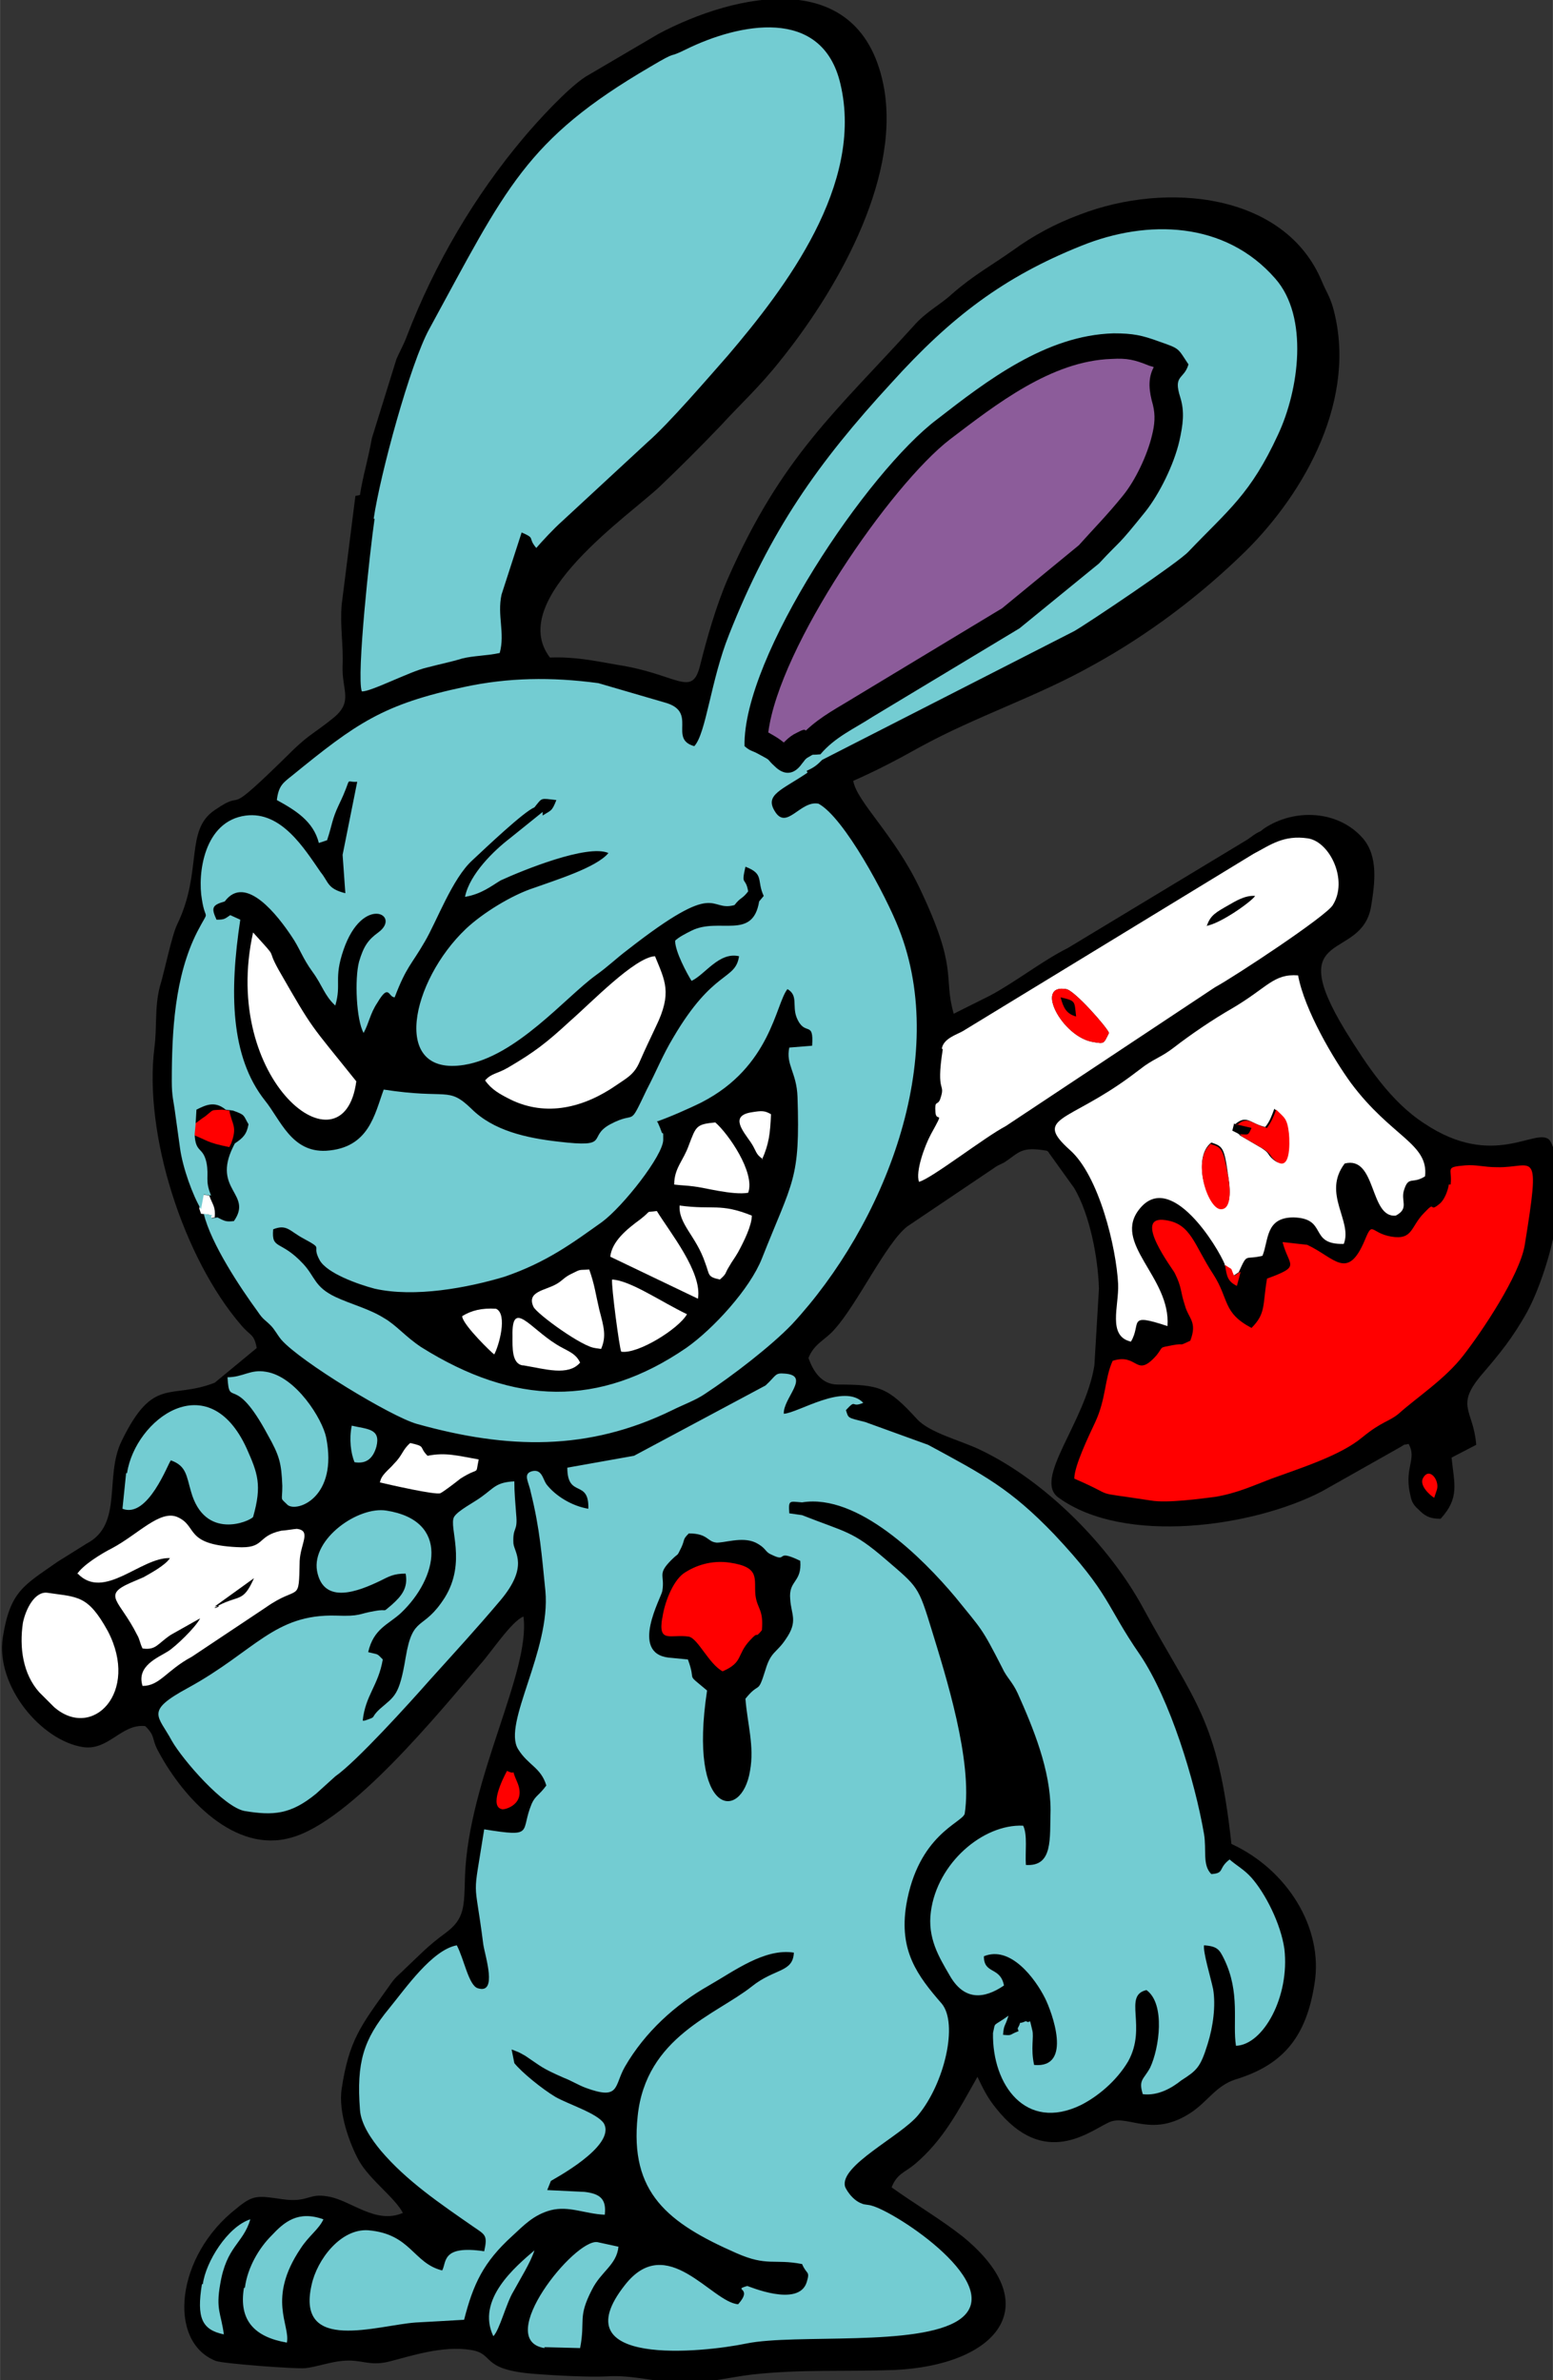 <?xml version="1.0" encoding="UTF-8"?>
<!DOCTYPE svg PUBLIC "-//W3C//DTD SVG 1.1//EN" "http://www.w3.org/Graphics/SVG/1.1/DTD/svg11.dtd">
<!-- Creator: CorelDRAW -->
<svg xmlns="http://www.w3.org/2000/svg" xml:space="preserve" width="9.579mm" height="14.683mm" version="1.1" style="shape-rendering:geometricPrecision; text-rendering:geometricPrecision; image-rendering:optimizeQuality; fill-rule:evenodd; clip-rule:evenodd"
viewBox="0 0 17 26.06"
 xmlns:xlink="http://www.w3.org/1999/xlink"
 xmlns:xodm="http://www.corel.com/coreldraw/odm/2003">
 <rect x="0" y="0" width="17" height="26.06" fill="#333333" stroke="none"/>
 <defs>
  <style type="text/css">
   <![CDATA[
    .fil0 {fill:black}
    .fil4 {fill:#73CCD2}
    .fil1 {fill:#8C5C9A}
    .fil2 {fill:red}
    .fil3 {fill:white}
   ]]>
  </style>
 </defs>
 <g id="Camada_x0020_1">
  <g id="Figs_Desenho_VarCor_016">
   <path class="fil0" d="M3.89 5.43l-0.15 1.19c-0.02,0.24 0.02,0.44 0.01,0.67 -0.01,0.27 0.12,0.39 -0.1,0.57 -0.21,0.17 -0.25,0.17 -0.43,0.34 -0.85,0.84 -0.48,0.4 -0.87,0.67 -0.33,0.22 -0.13,0.67 -0.41,1.25 -0.06,0.12 -0.14,0.52 -0.19,0.68 -0.06,0.23 -0.03,0.44 -0.06,0.67 -0.12,0.95 0.32,2.31 0.95,3.04 0.1,0.12 0.14,0.09 0.17,0.25l-0.46 0.38c-0.49,0.19 -0.67,-0.08 -1.02,0.64 -0.19,0.39 0.02,0.91 -0.38,1.12l-0.32 0.2c-0.37,0.26 -0.52,0.32 -0.6,0.83 -0.08,0.53 0.42,1.13 0.88,1.2 0.28,0.04 0.42,-0.26 0.68,-0.23 0.12,0.12 0.06,0.13 0.15,0.29 0.27,0.5 0.83,1.11 1.45,0.93 0.65,-0.18 1.61,-1.36 2.07,-1.9 0.11,-0.12 0.34,-0.47 0.47,-0.52 0.08,0.61 -0.6,1.77 -0.64,2.84 -0.01,0.34 0,0.47 -0.22,0.63 -0.19,0.14 -0.26,0.22 -0.43,0.38 -0.1,0.1 -0.1,0.08 -0.19,0.21 -0.3,0.42 -0.43,0.58 -0.51,1.11 -0.04,0.26 0.09,0.61 0.19,0.79 0.12,0.21 0.39,0.4 0.48,0.57 -0.3,0.13 -0.57,-0.14 -0.82,-0.18 -0.22,-0.04 -0.21,0.07 -0.5,0.03 -0.27,-0.04 -0.32,-0.05 -0.5,0.1 -0.67,0.52 -0.76,1.46 -0.23,1.67 0.07,0.03 0.87,0.09 0.98,0.08 0.11,-0.01 0.28,-0.07 0.41,-0.08 0.21,-0.02 0.28,0.06 0.5,0.01 0.24,-0.06 0.59,-0.18 0.9,-0.13 0.27,0.04 0.1,0.21 0.67,0.26 0.24,0.02 0.63,0.04 0.82,0.03 0.29,-0.02 0.55,0.07 0.85,0.07 0.28,-0 0.49,-0.06 0.74,-0.09 0.54,-0.06 1,-0.03 1.56,-0.05 1.1,-0.05 1.69,-0.69 0.75,-1.46 -0.24,-0.19 -0.53,-0.36 -0.78,-0.54 0.06,-0.15 0.14,-0.16 0.25,-0.25 0.32,-0.27 0.48,-0.59 0.69,-0.96 0.09,0.19 0.13,0.26 0.25,0.4 0.53,0.61 1.02,0.16 1.21,0.09 0.2,-0.07 0.46,0.18 0.88,-0.1 0.18,-0.12 0.27,-0.29 0.48,-0.36 0.53,-0.16 0.78,-0.47 0.87,-1.05 0.1,-0.61 -0.3,-1.25 -0.91,-1.53 -0.15,-1.38 -0.4,-1.54 -0.97,-2.59 -0.37,-0.68 -1.07,-1.39 -1.79,-1.73 -0.21,-0.1 -0.54,-0.18 -0.68,-0.33 -0.32,-0.35 -0.41,-0.38 -0.87,-0.38 -0.18,0 -0.27,-0.15 -0.32,-0.29 0.06,-0.16 0.19,-0.2 0.29,-0.32 0.25,-0.28 0.56,-0.94 0.79,-1.12l0.95 -0.64c0.04,-0.03 0.05,-0.03 0.11,-0.06 0.17,-0.11 0.18,-0.18 0.47,-0.13 0.01,0.01 0.02,0.01 0.02,0.02l0.28 0.39c0.17,0.29 0.26,0.76 0.27,1.1l-0.05 0.84c-0.1,0.63 -0.68,1.25 -0.39,1.45 0.72,0.52 2.13,0.32 2.88,-0.07l0.85 -0.48c0.09,-0.05 0.01,-0.02 0.1,-0.04 0.09,0.16 -0.04,0.25 0.01,0.52 0.02,0.09 0.02,0.13 0.1,0.2 0.06,0.06 0.11,0.1 0.24,0.1 0.21,-0.23 0.15,-0.38 0.12,-0.67l0.27 -0.14c-0.03,-0.39 -0.24,-0.42 0.07,-0.78 0.18,-0.21 0.33,-0.39 0.49,-0.68 0.13,-0.24 0.26,-0.64 0.31,-0.94 0.04,-0.24 0.05,-0.78 -0.07,-0.94 -0.15,-0.14 -0.61,0.33 -1.37,-0.18 -0.37,-0.24 -0.63,-0.64 -0.86,-1.01 -0.7,-1.15 0.18,-0.75 0.28,-1.37 0.04,-0.25 0.08,-0.54 -0.09,-0.74 -0.27,-0.31 -0.75,-0.33 -1.08,-0.11 -0.03,0.02 -0.03,0.03 -0.06,0.04 -0.04,0.02 -0.08,0.05 -0.12,0.08l-1.97 1.19c-0.28,0.14 -0.57,0.37 -0.85,0.52l-0.4 0.2c-0.12,-0.42 0.06,-0.47 -0.38,-1.39 -0.28,-0.58 -0.68,-0.93 -0.72,-1.16 0.25,-0.11 0.48,-0.23 0.73,-0.37 0.62,-0.34 1.28,-0.55 1.9,-0.9 0.6,-0.33 1.17,-0.76 1.66,-1.24 0.66,-0.65 1.24,-1.69 0.96,-2.68 -0.04,-0.13 -0.07,-0.16 -0.12,-0.28 -0.4,-0.96 -1.69,-1.1 -2.65,-0.73 -0.27,0.1 -0.51,0.23 -0.73,0.39 -0.24,0.17 -0.43,0.27 -0.67,0.48 -0.13,0.12 -0.28,0.19 -0.42,0.35 -0.84,0.93 -1.44,1.42 -2.03,2.76 -0.13,0.3 -0.23,0.65 -0.31,0.97 -0.09,0.34 -0.25,0.08 -0.9,-0.02 -0.28,-0.05 -0.48,-0.09 -0.74,-0.08 -0.49,-0.64 0.89,-1.57 1.21,-1.88 0.23,-0.22 0.43,-0.42 0.66,-0.66 0.21,-0.23 0.43,-0.43 0.65,-0.71 0.59,-0.73 1.31,-1.95 1.14,-2.97 -0.24,-1.38 -1.64,-1.05 -2.47,-0.61l-0.8 0.47c-0.2,0.13 -0.52,0.48 -0.68,0.67 -0.53,0.63 -0.97,1.37 -1.28,2.18 -0.03,0.08 -0.07,0.15 -0.11,0.24l-0.27 0.87c-0.04,0.23 -0.1,0.42 -0.13,0.62z"/>
   <path class="fil1" d="M8.82 8c0.17,-0.16 0.35,-0.25 0.56,-0.38l1.59 -0.96 0.84 -0.69c0.17,-0.19 0.31,-0.33 0.48,-0.54 0.14,-0.17 0.27,-0.45 0.32,-0.66 0.03,-0.12 0.04,-0.22 0.01,-0.34 -0.04,-0.14 -0.06,-0.28 0.01,-0.41 -0.02,-0.01 -0.04,-0.01 -0.06,-0.02 -0.15,-0.06 -0.23,-0.08 -0.4,-0.07 -0.66,0.02 -1.27,0.5 -1.77,0.88 -0.65,0.5 -1.87,2.27 -1.99,3.21 0,0 0,0 0,0 0.09,0.05 0.12,0.07 0.17,0.11 0.03,-0.03 0.06,-0.06 0.11,-0.09 0.06,-0.03 0.09,-0.05 0.12,-0.05z"/>
   <path class="fil2" d="M15.86 12.97c-0.01,0.07 -0.05,0.17 -0.1,0.21 -0.13,0.11 -0.03,-0.05 -0.17,0.1 -0.15,0.15 -0.12,0.3 -0.36,0.26 -0.23,-0.04 -0.2,-0.18 -0.29,0.04 -0.19,0.45 -0.33,0.19 -0.63,0.05l-0.27 -0.03c0.07,0.27 0.21,0.26 -0.17,0.4 -0.05,0.29 -0.01,0.38 -0.17,0.54 -0.32,-0.17 -0.24,-0.31 -0.42,-0.59 -0.21,-0.32 -0.24,-0.55 -0.52,-0.59 -0.38,-0.06 0.09,0.55 0.1,0.58 0.08,0.16 0.06,0.2 0.11,0.35 0.04,0.15 0.14,0.18 0.06,0.39 -0.15,0.07 -0.04,0.02 -0.2,0.05 -0.15,0.03 -0.09,0.01 -0.17,0.11 -0.23,0.26 -0.2,-0.03 -0.48,0.06 -0.09,0.2 -0.07,0.41 -0.19,0.67 -0.07,0.15 -0.23,0.48 -0.23,0.62 0.51,0.22 0.13,0.13 0.84,0.24 0.18,0.03 0.54,-0.02 0.7,-0.04 0.24,-0.04 0.41,-0.12 0.62,-0.2 0.3,-0.11 0.75,-0.25 0.99,-0.45 0.22,-0.18 0.29,-0.17 0.4,-0.26 0.2,-0.18 0.51,-0.38 0.71,-0.64 0.21,-0.27 0.61,-0.87 0.67,-1.2 0.18,-1.11 0.1,-0.85 -0.3,-0.86 -0.15,-0 -0.23,-0.03 -0.35,-0.02 -0.23,0.02 -0.14,0.03 -0.16,0.21z"/>
   <path class="fil3" d="M13.44 12.85c0.02,0.1 0.06,0.39 -0.08,0.38 -0.14,-0.01 -0.32,-0.55 -0.1,-0.72 0.12,0.04 0.14,0.05 0.18,0.33zm0.08 -0.54c0.13,-0.11 0.16,-0.01 0.33,0.03 0.05,-0.06 0.07,-0.12 0.1,-0.2 0.09,0.09 0.12,0.09 0.14,0.26 0.01,0.12 0.02,0.46 -0.17,0.28 -0.05,-0.05 -0.02,-0.05 -0.11,-0.11l-0.24 -0.14c-0,-0.01 -0.01,-0.01 -0.02,-0.02l-0.06 -0.03 0.02 -0.08zm-0.12 1.54c0.1,0.07 0.05,0.01 0.1,0.12l0.06 -0.04c0.1,-0.22 0.06,-0.13 0.26,-0.18 0.07,-0.17 0.03,-0.42 0.34,-0.42 0.38,0.01 0.16,0.3 0.55,0.29 0.1,-0.25 -0.24,-0.55 0.01,-0.88 0.35,-0.09 0.27,0.6 0.56,0.57 0.15,-0.08 0.05,-0.16 0.09,-0.28 0.05,-0.16 0.09,-0.06 0.23,-0.15 0.04,-0.36 -0.37,-0.43 -0.81,-1.02 -0.19,-0.26 -0.51,-0.8 -0.58,-1.18 -0.27,-0.02 -0.33,0.13 -0.72,0.36 -0.21,0.12 -0.46,0.29 -0.64,0.43 -0.13,0.1 -0.19,0.11 -0.32,0.2l-0.16 0.12c-0.68,0.5 -1.06,0.44 -0.66,0.8 0.32,0.28 0.51,1.07 0.53,1.47 0.01,0.24 -0.12,0.57 0.14,0.63 0.12,-0.2 -0.05,-0.32 0.4,-0.17 0.04,-0.54 -0.62,-0.91 -0.3,-1.29 0.34,-0.41 0.85,0.42 0.93,0.62z"/>
   <path class="fil3" d="M11.67 10.83c0.09,0.01 0.45,0.42 0.47,0.48 -0.06,0.12 -0.05,0.12 -0.17,0.1 -0.34,-0.05 -0.65,-0.64 -0.3,-0.58zm1.54 -0.69c0.04,-0.12 0.1,-0.15 0.24,-0.23 0.07,-0.04 0.18,-0.11 0.29,-0.1 -0.04,0.06 -0.37,0.3 -0.54,0.33zm-2.89 1.35c-0.08,0.51 0.04,0.35 -0.03,0.55 -0.03,0.07 -0.06,0 -0.05,0.14 0.01,0.12 0.11,-0.05 -0.05,0.24 -0.07,0.13 -0.17,0.41 -0.13,0.52 0.13,-0.03 0.72,-0.49 0.95,-0.61l2.29 -1.52c0.22,-0.12 1.22,-0.78 1.29,-0.9 0.17,-0.27 -0.03,-0.69 -0.27,-0.73 -0.27,-0.04 -0.41,0.07 -0.6,0.17l-3.18 1.94c-0.07,0.04 -0.21,0.08 -0.23,0.19z"/>
   <path class="fil3" d="M2.78 17.28c-0.12,0.27 -0.16,0.18 -0.39,0.3 -0.13,0.07 0.1,-0.02 -0.04,0.01l0.43 -0.31zm-1.93 -0.05c0.29,0.3 0.69,-0.18 1.01,-0.17 -0.05,0.08 -0.22,0.17 -0.29,0.21l-0.14 0.06c-0.32,0.14 -0.12,0.19 0.07,0.57 0.03,0.05 0.03,0.09 0.06,0.15 0.15,0.02 0.16,-0.05 0.31,-0.15l0.32 -0.18c-0.05,0.1 -0.27,0.31 -0.35,0.36 -0.11,0.07 -0.35,0.16 -0.28,0.38 0.19,-0 0.26,-0.17 0.54,-0.32l0.81 -0.54c0.37,-0.26 0.36,-0.03 0.37,-0.51 0.01,-0.19 0.13,-0.33 -0.03,-0.35 -0.02,-0 -0.14,0.02 -0.17,0.02 -0.28,0.06 -0.17,0.2 -0.49,0.18 -0.58,-0.03 -0.42,-0.23 -0.65,-0.33 -0.19,-0.08 -0.43,0.19 -0.71,0.34 -0.12,0.06 -0.33,0.19 -0.39,0.29z"/>
   <path class="fil3" d="M5.31 11.83c0.07,0.1 0.16,0.15 0.28,0.21 0.39,0.19 0.8,0.09 1.16,-0.16 0.1,-0.07 0.19,-0.11 0.25,-0.25 0.07,-0.16 0.11,-0.24 0.18,-0.39 0.18,-0.37 0.1,-0.5 -0.01,-0.77 -0.22,0.01 -0.7,0.51 -0.93,0.71 -0.26,0.24 -0.39,0.34 -0.68,0.51 -0.12,0.07 -0.18,0.06 -0.25,0.14z"/>
   <path class="fil3" d="M3.9 11.84c-0.52,-0.65 -0.46,-0.54 -0.85,-1.22 -0.15,-0.27 0.02,-0.08 -0.28,-0.41 -0.36,1.62 0.99,2.68 1.13,1.63z"/>
   <path class="fil3" d="M0.25 17.77c-0.04,0.27 -0,0.56 0.18,0.76l0.16 0.16c0.42,0.37 0.94,-0.16 0.59,-0.83 -0.22,-0.4 -0.33,-0.37 -0.66,-0.42 -0.14,-0.02 -0.24,0.18 -0.27,0.33z"/>
   <path class="fil2" d="M7.25 17.71c-0.05,0.29 0.09,0.18 0.29,0.21 0.1,0.02 0.22,0.3 0.37,0.38 0.23,-0.1 0.15,-0.18 0.3,-0.34 0.11,-0.12 0.04,-0 0.13,-0.11 0.02,-0.23 -0.05,-0.23 -0.07,-0.38 -0.02,-0.18 0.06,-0.31 -0.28,-0.36 -0.2,-0.03 -0.38,0.03 -0.51,0.12 -0.12,0.09 -0.21,0.33 -0.23,0.49z"/>
   <path class="fil3" d="M6.68 13.76l0.96 0.46c0.05,-0.29 -0.31,-0.73 -0.45,-0.96 -0.14,0.02 -0.04,-0.02 -0.18,0.09 -0.15,0.11 -0.31,0.24 -0.33,0.41z"/>
   <path class="fil3" d="M7.38 12.97c0.08,0.01 0.14,0.01 0.21,0.02 0.11,0.01 0.43,0.1 0.6,0.07 0.08,-0.22 -0.22,-0.65 -0.36,-0.77 -0.21,0.02 -0.21,0.04 -0.29,0.25 -0.06,0.17 -0.16,0.25 -0.16,0.43z"/>
   <path class="fil3" d="M6.51 14.76l0.07 0.01c0.06,-0.14 0.03,-0.24 -0.02,-0.43 -0.04,-0.17 -0.05,-0.27 -0.11,-0.44 -0.12,0.01 -0.08,-0.01 -0.2,0.05 -0.08,0.04 -0.09,0.07 -0.16,0.11 -0.12,0.07 -0.33,0.08 -0.25,0.25 0.04,0.08 0.55,0.45 0.68,0.45z"/>
   <path class="fil3" d="M7.44 13.19c-0.02,0.21 0.18,0.34 0.28,0.64 0.05,0.13 0.02,0.15 0.16,0.18 0.08,-0.07 0.05,-0.06 0.1,-0.14 0.04,-0.07 0.06,-0.09 0.1,-0.16 0.06,-0.11 0.15,-0.29 0.15,-0.4 -0.35,-0.14 -0.42,-0.06 -0.79,-0.11z"/>
   <path class="fil3" d="M6.8 14.8c0.18,0.03 0.63,-0.25 0.72,-0.41 -0.29,-0.14 -0.62,-0.37 -0.82,-0.38 -0.01,0.07 0.08,0.75 0.1,0.79z"/>
   <path class="fil3" d="M4.15 16.23c0.13,0.03 0.61,0.14 0.67,0.12 0.04,-0.02 0.17,-0.12 0.22,-0.16 0.22,-0.14 0.16,-0.02 0.2,-0.21 -0.23,-0.04 -0.36,-0.08 -0.56,-0.04 -0.1,-0.1 -0.01,-0.1 -0.19,-0.14 -0.09,0.08 -0.08,0.13 -0.18,0.23 -0.05,0.06 -0.14,0.12 -0.15,0.2z"/>
   <path class="fil3" d="M5.73 14.95c0.24,0.04 0.49,0.12 0.62,-0.03 -0.05,-0.11 -0.15,-0.13 -0.26,-0.2 -0.29,-0.18 -0.49,-0.5 -0.48,-0.09 0,0.12 -0.01,0.3 0.11,0.32z"/>
   <path class="fil2" d="M11.78 11.13c-0.11,-0.03 -0.14,-0.1 -0.17,-0.21 0.17,0.04 0.15,0.04 0.17,0.21zm0.19 0.28c0.12,0.02 0.11,0.02 0.17,-0.1 -0.02,-0.06 -0.38,-0.47 -0.47,-0.48 -0.35,-0.06 -0.04,0.53 0.3,0.58z"/>
   <path class="fil2" d="M13.53 12.31l0.17 0.04c-0.04,0.09 -0.03,0.07 -0.13,0.07 0.01,0.01 0.02,0.01 0.02,0.02l0.24 0.14c0.09,0.06 0.06,0.06 0.11,0.11 0.19,0.18 0.18,-0.17 0.17,-0.28 -0.02,-0.17 -0.05,-0.17 -0.14,-0.26 -0.03,0.08 -0.05,0.13 -0.1,0.2 -0.17,-0.04 -0.21,-0.14 -0.33,-0.03z"/>
   <path class="fil2" d="M13.26 12.52c-0.22,0.17 -0.04,0.71 0.1,0.72 0.14,0.01 0.1,-0.28 0.08,-0.38 -0.05,-0.28 -0.07,-0.3 -0.18,-0.33z"/>
   <path class="fil2" d="M2.11 12.32l-0.01 0.1c0.18,0.07 0.16,0.09 0.41,0.14l0.02 -0.04c0.07,-0.19 0.01,-0.2 -0.02,-0.36l-0.08 -0.01c-0.13,0.01 -0.08,-0.01 -0.18,0.07 -0.06,0.04 -0.08,0.06 -0.14,0.1z"/>
   <path class="fil3" d="M5.06 14.42c0.02,0.1 0.33,0.4 0.35,0.41 0.05,-0.09 0.15,-0.44 0.02,-0.5 -0.16,-0.01 -0.27,0.02 -0.37,0.08z"/>
   <path class="fil3" d="M8.34 12.7c0.08,-0.18 0.09,-0.29 0.1,-0.5 -0.07,-0.04 -0.1,-0.04 -0.22,-0.02 -0.23,0.04 -0.09,0.2 0,0.33 0.06,0.09 0.05,0.13 0.13,0.18z"/>
   <path class="fil2" d="M5.49 19.81c0.03,0.01 0.28,-0.05 0.17,-0.3 -0.08,-0.18 0.01,-0.06 -0.11,-0.12 -0.05,0.09 -0.2,0.4 -0.05,0.42z"/>
   <path class="fil3" d="M2.18 13.23l0.02 0.06c0.17,0.02 0.05,-0 0.09,0.05l0.06 -0.01c0.01,-0.12 -0.02,-0.13 -0.06,-0.24l-0.08 -0.01 -0.03 0.16z"/>
   <path class="fil2" d="M15.7 16.4l0.03 -0.09c0.03,-0.1 -0.08,-0.25 -0.15,-0.13 -0.05,0.08 0.07,0.19 0.12,0.22z"/>
   <path class="fil2" d="M13.57 13.93l-0.06 0.04c-0.05,-0.11 -0,-0.05 -0.1,-0.12 0.02,0.13 0.03,0.18 0.13,0.23l0.04 -0.15z"/>
   <path class="fil4" d="M4.1 5.68c-0.05,0.34 -0.2,1.72 -0.14,1.89 0.09,0.01 0.53,-0.22 0.71,-0.26 0.15,-0.04 0.26,-0.06 0.39,-0.1 0.12,-0.03 0.27,-0.03 0.41,-0.06 0.06,-0.22 -0.03,-0.41 0.02,-0.64l0.22 -0.68c0.16,0.07 0.06,0.05 0.16,0.17 0.07,-0.08 0.19,-0.21 0.28,-0.29l0.94 -0.87c0.23,-0.2 0.66,-0.7 0.88,-0.95 0.63,-0.74 1.49,-1.87 1.23,-2.97 -0.2,-0.86 -1.12,-0.66 -1.69,-0.38 -0.22,0.11 -0.07,-0 -0.39,0.19 -1.37,0.8 -1.58,1.33 -2.42,2.87 -0.21,0.38 -0.54,1.6 -0.61,2.08zm1.3 19.9c0.07,-0.07 0.14,-0.36 0.22,-0.49 0.07,-0.13 0.19,-0.32 0.23,-0.45 -0.21,0.18 -0.64,0.54 -0.45,0.94zm-3.19 -0.57c-0.06,0.37 0,0.5 0.24,0.55 -0.03,-0.23 -0.09,-0.27 -0.04,-0.55 0.07,-0.42 0.25,-0.44 0.33,-0.71 -0.25,0.08 -0.49,0.47 -0.52,0.71zm0.46 0.04c-0.06,0.36 0.12,0.54 0.47,0.6 0.04,-0.19 -0.22,-0.48 0.15,-1.03 0.09,-0.14 0.2,-0.21 0.25,-0.32 -0.28,-0.1 -0.43,0.03 -0.57,0.18 -0.13,0.13 -0.26,0.34 -0.29,0.57zm3.29 0.65l0.39 0.01c0.06,-0.31 -0.03,-0.33 0.13,-0.64 0.1,-0.2 0.27,-0.27 0.29,-0.47l-0.23 -0.05c-0.25,-0.04 -1.14,1.07 -0.58,1.16zm-1.99 -6.86c0.03,-0.28 0.17,-0.38 0.22,-0.67 -0.07,-0.07 -0.04,-0.05 -0.16,-0.08 0.06,-0.26 0.22,-0.3 0.36,-0.43 0.4,-0.38 0.54,-1.01 -0.16,-1.12 -0.31,-0.05 -0.82,0.31 -0.76,0.66 0.07,0.38 0.46,0.22 0.69,0.11 0.1,-0.05 0.15,-0.08 0.28,-0.08 0.03,0.16 -0.05,0.25 -0.15,0.34 -0.12,0.1 -0.03,0.04 -0.19,0.07 -0.18,0.03 -0.15,0.06 -0.42,0.05 -0.68,-0.02 -0.89,0.39 -1.62,0.79 -0.48,0.26 -0.33,0.3 -0.18,0.58 0.12,0.21 0.57,0.73 0.8,0.77 0.31,0.05 0.5,0.04 0.78,-0.19l0.21 -0.19c0.23,-0.16 0.81,-0.8 1.03,-1.05 0.27,-0.3 0.51,-0.56 0.78,-0.88 0.31,-0.37 0.15,-0.52 0.14,-0.62 -0.01,-0.19 0.05,-0.12 0.03,-0.32 -0.01,-0.14 -0.02,-0.23 -0.02,-0.36 -0.2,0.01 -0.22,0.07 -0.36,0.17 -0.08,0.06 -0.26,0.15 -0.3,0.22 -0.06,0.11 0.14,0.49 -0.1,0.88 -0.24,0.38 -0.35,0.18 -0.43,0.66 -0.07,0.42 -0.12,0.42 -0.28,0.56 -0.12,0.11 -0.02,0.08 -0.17,0.13zm-1.48 -3.76c0.02,0.35 0.07,-0.06 0.44,0.63 0.13,0.23 0.15,0.31 0.16,0.56 0,0.18 -0.03,0.12 0.06,0.21 0.11,0.08 0.55,-0.09 0.42,-0.74 -0.04,-0.2 -0.33,-0.67 -0.66,-0.72 -0.17,-0.03 -0.25,0.06 -0.42,0.06zm-1.11 1.05l-0.04 0.39c0.28,0.11 0.5,-0.5 0.53,-0.53 0.17,0.06 0.17,0.17 0.22,0.34 0.15,0.54 0.64,0.33 0.68,0.28 0.1,-0.35 0.05,-0.48 -0.07,-0.75 -0.42,-0.92 -1.22,-0.32 -1.31,0.27zm2.5 -0.12c0.12,0.02 0.2,-0.03 0.24,-0.17 0.05,-0.2 -0.1,-0.19 -0.27,-0.23 -0.03,0.15 -0.01,0.3 0.03,0.4zm3.31 -3.73c0.12,-0.04 0.35,-0.14 0.49,-0.21 0.76,-0.39 0.81,-1.08 0.94,-1.24 0.12,0.07 0.05,0.18 0.1,0.31 0.09,0.22 0.19,0.02 0.17,0.31l-0.25 0.02c-0.04,0.19 0.08,0.27 0.09,0.54 0.03,0.91 -0.05,0.91 -0.39,1.77 -0.13,0.33 -0.53,0.77 -0.83,0.98 -0.95,0.65 -1.88,0.63 -2.9,-0.01 -0.18,-0.12 -0.27,-0.24 -0.41,-0.32 -0.16,-0.1 -0.36,-0.15 -0.53,-0.23 -0.23,-0.11 -0.22,-0.22 -0.35,-0.36 -0.25,-0.27 -0.35,-0.15 -0.33,-0.38 0.15,-0.06 0.18,0.02 0.33,0.1 0.24,0.13 0.08,0.06 0.18,0.24 0.08,0.14 0.41,0.26 0.6,0.31 0.44,0.1 1.02,-0.01 1.42,-0.13 0.47,-0.16 0.76,-0.38 1.07,-0.6 0.23,-0.17 0.67,-0.73 0.67,-0.9 -0,-0.12 -0,-0.04 -0.02,-0.09 -0,-0.01 -0.01,-0.02 -0.01,-0.03l-0.03 -0.07zm1.64 -3.84c0.09,-0.04 0.12,-0.07 0.17,-0.12l2.76 -1.41c0.14,-0.08 1.14,-0.75 1.25,-0.87 0.44,-0.46 0.68,-0.63 0.98,-1.28 0.23,-0.49 0.34,-1.29 -0.03,-1.71 -0.55,-0.63 -1.4,-0.65 -2.12,-0.36 -0.85,0.34 -1.43,0.78 -2.08,1.5 -0.81,0.88 -1.33,1.62 -1.78,2.76 -0.2,0.5 -0.25,1.08 -0.38,1.22 -0.29,-0.08 0.05,-0.38 -0.33,-0.48l-0.72 -0.21c-0.52,-0.07 -0.99,-0.06 -1.46,0.04 -0.9,0.19 -1.19,0.4 -1.89,0.97 -0.1,0.08 -0.15,0.11 -0.17,0.27 0.2,0.11 0.4,0.23 0.46,0.47l0.09 -0.03c0.06,-0.18 0.05,-0.22 0.13,-0.39 0.16,-0.33 0.05,-0.24 0.2,-0.25l-0.16 0.8 0.03 0.42c-0.2,-0.05 -0.18,-0.12 -0.27,-0.23 -0.18,-0.26 -0.43,-0.67 -0.82,-0.62 -0.46,0.06 -0.53,0.64 -0.48,0.92 0.04,0.26 0.09,0.08 -0.05,0.35 -0.25,0.49 -0.28,1.1 -0.28,1.64 -0,0.17 0.02,0.21 0.04,0.37l0.05 0.36c0.03,0.22 0.14,0.52 0.23,0.67l0.03 -0.16 0.08 0.01c-0.07,-0.17 -0.02,-0.2 -0.05,-0.36 -0.04,-0.18 -0.12,-0.1 -0.13,-0.31l0.01 -0.1 0.01 -0.17c0.1,-0.05 0.2,-0.1 0.32,-0l0.08 0.01c0.14,0.05 0.11,0.05 0.17,0.15 -0.02,0.11 -0.06,0.15 -0.15,0.21l-0.02 0.04c-0.23,0.47 0.22,0.51 0.01,0.81 -0.09,0.01 -0.1,-0 -0.18,-0.04l-0.06 0.01c-0.04,-0.05 0.08,-0.02 -0.09,-0.05 0.08,0.33 0.4,0.81 0.59,1.07 0.06,0.09 0.08,0.09 0.14,0.15 0.05,0.05 0.07,0.1 0.12,0.16 0.21,0.24 1.2,0.84 1.48,0.92 1,0.28 1.88,0.3 2.8,-0.15 0.12,-0.06 0.26,-0.11 0.36,-0.18 0.29,-0.19 0.72,-0.52 0.95,-0.76 1.01,-1.09 1.73,-2.91 1.17,-4.33 -0.14,-0.36 -0.6,-1.22 -0.88,-1.37 -0.2,-0.04 -0.35,0.3 -0.48,0.08 -0.11,-0.18 0.08,-0.23 0.36,-0.42zm0.14 -0.18c-0.1,0.01 -0.05,-0.01 -0.12,0.03 -0.04,0.02 -0.05,0.05 -0.07,0.07 -0.09,0.13 -0.2,0.13 -0.3,0.03 -0.1,-0.09 -0.02,-0.05 -0.17,-0.13 -0.09,-0.05 -0.09,-0.03 -0.16,-0.09 -0.02,-0.98 1.35,-3.01 2.11,-3.58 0.54,-0.42 1.19,-0.92 1.93,-0.94 0.21,-0 0.31,0.02 0.5,0.09 0.23,0.08 0.2,0.07 0.32,0.25 -0.05,0.17 -0.17,0.11 -0.09,0.36 0.05,0.16 0.03,0.3 -0.01,0.48 -0.06,0.26 -0.22,0.58 -0.37,0.77 -0.33,0.41 -0.24,0.28 -0.51,0.57l-0.87 0.71 -1.61 0.97c-0.2,0.13 -0.41,0.22 -0.57,0.41zm-3.03 0.63l-0.36 0.29c-0.17,0.13 -0.44,0.39 -0.49,0.64 0.18,-0.03 0.29,-0.12 0.39,-0.18 0.24,-0.11 0.95,-0.4 1.18,-0.3 -0.13,0.16 -0.59,0.3 -0.81,0.38 -0.25,0.08 -0.57,0.28 -0.75,0.45 -0.6,0.57 -0.83,1.62 -0.02,1.49 0.57,-0.09 1.11,-0.74 1.44,-0.98 0.14,-0.1 0.23,-0.19 0.35,-0.28 1.01,-0.79 0.88,-0.41 1.17,-0.49 0.07,-0.09 0.08,-0.06 0.15,-0.15 -0.03,-0.17 -0.08,-0.05 -0.03,-0.27 0.21,0.08 0.12,0.15 0.2,0.32l-0.05 0.06c-0.07,0.43 -0.44,0.17 -0.74,0.32 -0.06,0.03 -0.14,0.07 -0.18,0.11 0,0.12 0.13,0.36 0.18,0.44 0.15,-0.07 0.3,-0.32 0.52,-0.27 -0.04,0.27 -0.28,0.14 -0.72,0.89 -0.12,0.2 -0.18,0.36 -0.29,0.57 -0.21,0.44 -0.1,0.22 -0.4,0.38 -0.26,0.14 0.02,0.26 -0.57,0.19 -0.35,-0.04 -0.71,-0.12 -0.95,-0.36 -0.26,-0.25 -0.25,-0.1 -0.96,-0.21 -0.1,0.27 -0.16,0.64 -0.63,0.67 -0.38,0.02 -0.5,-0.34 -0.67,-0.55 -0.38,-0.48 -0.39,-1.19 -0.27,-1.98l-0.11 -0.05c-0.06,0.04 -0.06,0.05 -0.15,0.05 -0.06,-0.13 -0.05,-0.16 0.09,-0.2 0.23,-0.31 0.59,0.17 0.73,0.38 0.09,0.13 0.12,0.24 0.23,0.39 0.11,0.15 0.13,0.26 0.25,0.37 0.07,-0.24 -0.02,-0.29 0.09,-0.61 0.21,-0.61 0.64,-0.38 0.38,-0.19 -0.11,0.08 -0.16,0.15 -0.21,0.32 -0.05,0.19 -0.03,0.64 0.05,0.78 0.06,-0.11 0.07,-0.21 0.15,-0.33 0.13,-0.22 0.12,-0.06 0.19,-0.06 0.13,-0.34 0.18,-0.35 0.33,-0.61 0.13,-0.22 0.3,-0.69 0.52,-0.89 0.15,-0.14 0.56,-0.53 0.68,-0.58 0.09,-0.11 0.06,-0.1 0.24,-0.08 -0.05,0.13 -0.06,0.11 -0.15,0.17zm1.89 8c0.09,0.01 0.29,-0.07 0.44,-0 0.12,0.06 0.1,0.1 0.17,0.13 0.2,0.1 0.03,-0.07 0.32,0.07 0.02,0.24 -0.13,0.21 -0.11,0.42 0.01,0.17 0.09,0.24 -0.05,0.44 -0.1,0.15 -0.16,0.13 -0.22,0.33 -0.09,0.29 -0.06,0.12 -0.22,0.32 0.02,0.27 0.1,0.52 0.05,0.79 -0.09,0.56 -0.68,0.5 -0.47,-0.88 -0.25,-0.21 -0.11,-0.07 -0.21,-0.34l-0.21 -0.02c-0.43,-0.05 -0.08,-0.66 -0.07,-0.73 0.03,-0.18 -0.06,-0.18 0.1,-0.34 0.09,-0.09 0.05,-0.02 0.11,-0.14 0.04,-0.09 0.01,-0.08 0.08,-0.15 0.21,-0 0.2,0.09 0.3,0.1zm3.32 5.35c-0.11,0.04 -0.06,0.05 -0.17,0.04 0.01,-0.12 0.02,-0.08 0.06,-0.21 -0.18,0.13 -0.14,0.06 -0.17,0.19 -0.01,0.57 0.36,1.08 0.96,0.79 0.18,-0.09 0.39,-0.26 0.52,-0.48 0.21,-0.38 -0.06,-0.72 0.2,-0.78 0.21,0.15 0.14,0.64 0.04,0.85 -0.07,0.13 -0.13,0.13 -0.08,0.29 0.17,0.02 0.32,-0.07 0.42,-0.15 0.17,-0.11 0.21,-0.14 0.29,-0.4 0.06,-0.19 0.09,-0.42 0.06,-0.6 -0.03,-0.14 -0.11,-0.4 -0.1,-0.48 0.15,0.01 0.17,0.05 0.22,0.15 0.18,0.37 0.09,0.7 0.13,0.95 0.3,-0.01 0.59,-0.54 0.53,-1.06 -0.04,-0.28 -0.21,-0.61 -0.36,-0.78 -0.08,-0.09 -0.16,-0.13 -0.24,-0.2 -0.13,0.1 -0.05,0.15 -0.2,0.16 -0.1,-0.1 -0.05,-0.26 -0.08,-0.44 -0.1,-0.58 -0.37,-1.47 -0.7,-1.96 -0.38,-0.55 -0.32,-0.66 -0.94,-1.32 -0.48,-0.5 -0.77,-0.65 -1.38,-0.98l-0.69 -0.25c-0.2,-0.05 -0.18,-0.04 -0.21,-0.13 0.12,-0.13 0.05,-0.02 0.19,-0.08 -0.21,-0.22 -0.71,0.11 -0.87,0.12 -0.01,-0.17 0.3,-0.42 0.01,-0.44 -0.11,-0.01 -0.09,0.02 -0.21,0.13l-1.44 0.77 -0.73 0.13c0,0.34 0.24,0.12 0.23,0.45 -0.18,-0.03 -0.36,-0.14 -0.46,-0.27 -0.04,-0.06 -0.05,-0.17 -0.16,-0.14 -0.1,0.03 -0.03,0.12 -0.01,0.23 0.1,0.4 0.12,0.69 0.16,1.08 0.06,0.65 -0.47,1.45 -0.3,1.73 0.11,0.18 0.25,0.2 0.31,0.4 -0.08,0.11 -0.12,0.11 -0.16,0.2 -0.13,0.31 0.04,0.37 -0.52,0.28 -0.13,0.83 -0.11,0.47 -0.01,1.26 0.02,0.13 0.16,0.55 -0.06,0.48 -0.1,-0.03 -0.15,-0.32 -0.23,-0.47 -0.27,0.05 -0.56,0.47 -0.74,0.69 -0.28,0.34 -0.36,0.59 -0.32,1.11 0.01,0.16 0.13,0.33 0.23,0.45 0.28,0.33 0.65,0.58 1.01,0.83 0.13,0.09 0.16,0.09 0.12,0.27 -0.47,-0.07 -0.41,0.12 -0.46,0.21 -0.32,-0.08 -0.34,-0.4 -0.81,-0.44 -0.3,-0.02 -0.56,0.32 -0.62,0.6 -0.17,0.75 0.72,0.44 1.14,0.41 0.19,-0.01 0.36,-0.02 0.53,-0.03 0.1,-0.39 0.21,-0.63 0.53,-0.92 0.12,-0.11 0.23,-0.23 0.42,-0.28 0.2,-0.05 0.37,0.04 0.59,0.05 0.02,-0.17 -0.05,-0.23 -0.22,-0.25l-0.41 -0.02 0.04 -0.1c0.01,-0.01 0.72,-0.38 0.58,-0.63 -0.07,-0.11 -0.39,-0.21 -0.53,-0.29 -0.15,-0.09 -0.37,-0.27 -0.45,-0.37l-0.03 -0.15c0.1,0.04 0.06,0.02 0.15,0.07 0.18,0.12 0.17,0.13 0.42,0.24 0.08,0.03 0.16,0.08 0.24,0.11 0.38,0.14 0.31,-0.02 0.43,-0.23 0.22,-0.38 0.55,-0.68 0.92,-0.89 0.28,-0.16 0.61,-0.41 0.93,-0.36 -0.01,0.22 -0.21,0.17 -0.46,0.37 -0.39,0.31 -1.16,0.55 -1.25,1.42 -0.09,0.84 0.33,1.17 1.08,1.5 0.34,0.15 0.41,0.06 0.72,0.12 0.05,0.12 0.09,0.07 0.05,0.2 -0.09,0.28 -0.64,0.04 -0.65,0.04 -0.17,0.05 0.07,0.01 -0.1,0.2 -0.29,-0.02 -0.78,-0.8 -1.24,-0.21 -0.71,0.9 0.85,0.74 1.33,0.64 0.54,-0.11 1.89,0.04 2.33,-0.26 0.54,-0.37 -0.69,-1.18 -0.96,-1.25 -0.03,-0.01 -0.08,-0.01 -0.1,-0.02 -0.12,-0.04 -0.19,-0.18 -0.19,-0.19 -0.06,-0.23 0.61,-0.55 0.8,-0.78 0.29,-0.35 0.44,-1 0.26,-1.22 -0.27,-0.31 -0.47,-0.58 -0.39,-1.08 0.13,-0.77 0.61,-0.9 0.64,-1 0.09,-0.58 -0.21,-1.52 -0.36,-2.01 -0.15,-0.49 -0.15,-0.47 -0.51,-0.78 -0.36,-0.31 -0.43,-0.29 -0.91,-0.48l-0.14 -0.02c-0.01,-0.15 -0,-0.13 0.14,-0.12 0.61,-0.1 1.32,0.61 1.68,1.04 0.29,0.36 0.28,0.32 0.51,0.77 0.05,0.11 0.11,0.15 0.17,0.28 0.17,0.38 0.36,0.84 0.36,1.28 -0.01,0.31 0.03,0.62 -0.27,0.6 -0.01,-0.14 0.02,-0.33 -0.03,-0.43 -0.44,-0.02 -0.94,0.41 -1.01,0.94 -0.04,0.29 0.09,0.5 0.2,0.69 0.16,0.29 0.38,0.27 0.6,0.12 -0.04,-0.21 -0.22,-0.12 -0.22,-0.32 0.29,-0.12 0.56,0.24 0.67,0.46 0.07,0.14 0.31,0.77 -0.12,0.73 -0.04,-0.18 -0,-0.31 -0.02,-0.38 -0.04,-0.17 -0.01,-0.06 -0.07,-0.1 -0.11,0.05 -0.03,-0.03 -0.09,0.08z"/>
  </g>
 </g>
</svg>
